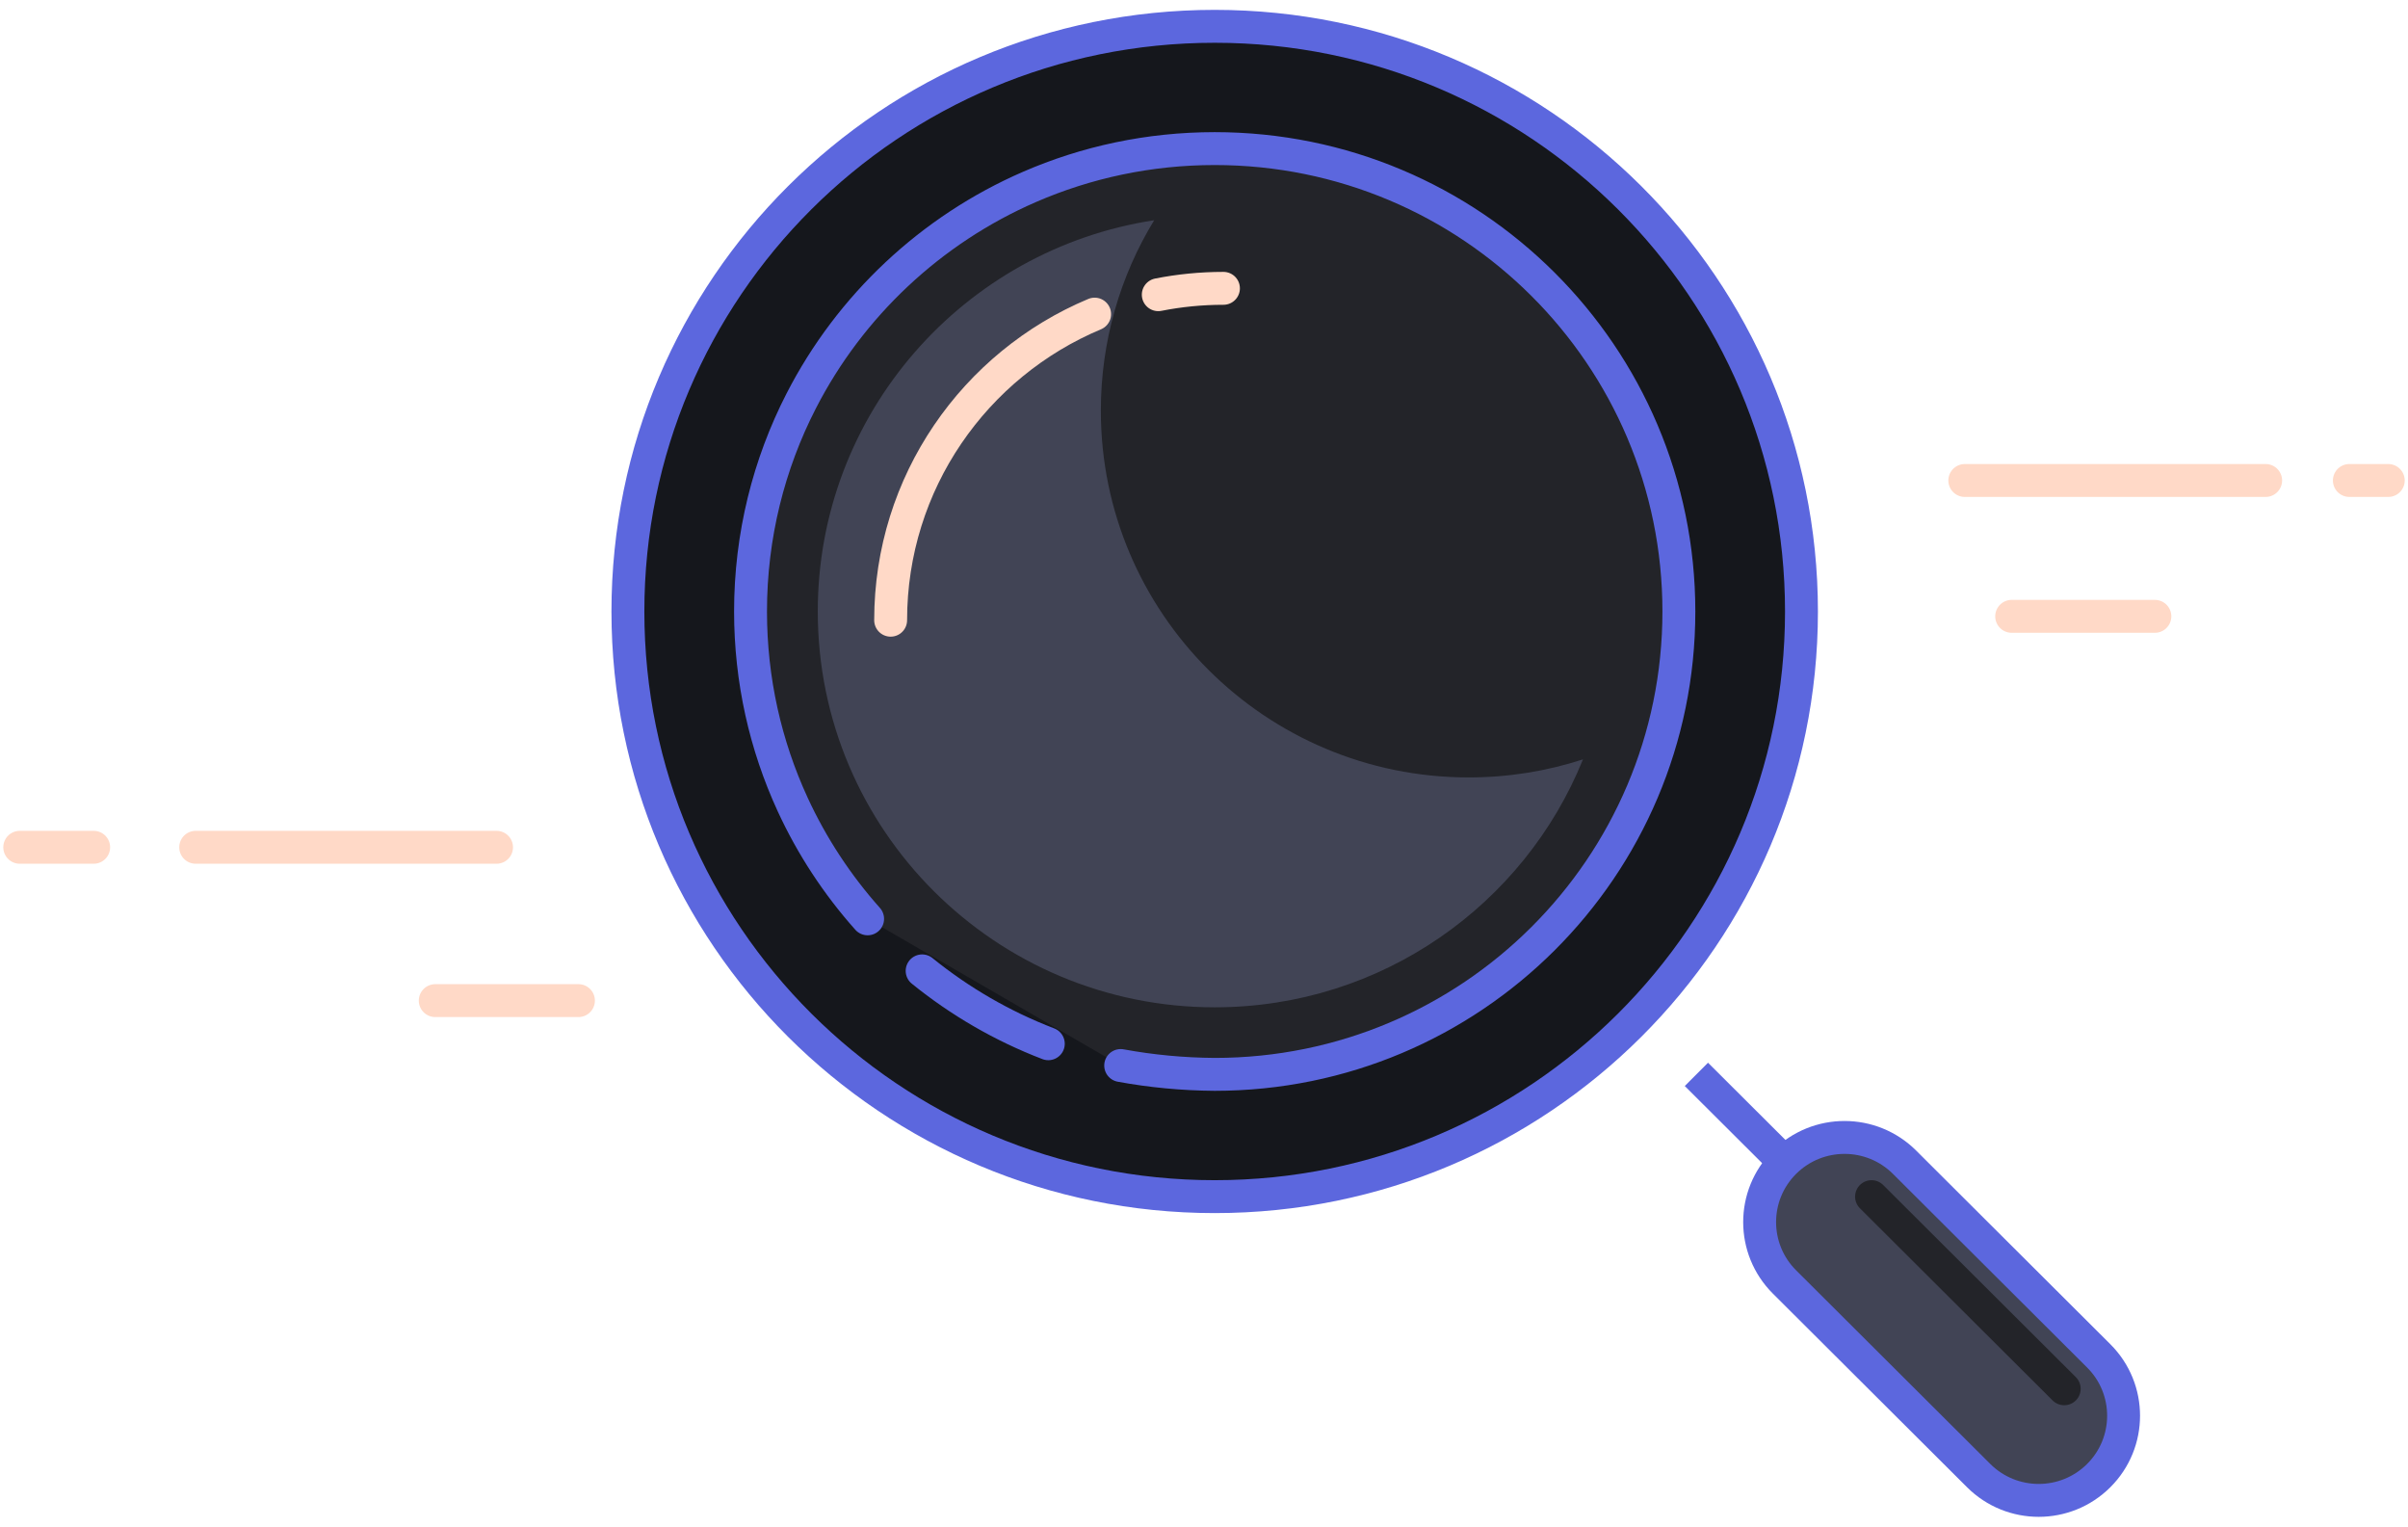 <svg width="183" height="116" viewBox="0 0 183 116" fill="none" xmlns="http://www.w3.org/2000/svg">
<path d="M92.313 90.921C116.941 90.921 136.906 71.016 136.906 46.461C136.906 21.906 116.941 2 92.313 2C67.684 2 47.719 21.906 47.719 46.461C47.719 71.016 67.684 90.921 92.313 90.921Z" fill="#15171C" stroke="#5C67DE" stroke-width="2.5"/>
<path fill-rule="evenodd" clip-rule="evenodd" d="M85.168 80.959C87.509 81.39 89.891 81.614 92.313 81.631C111.795 81.631 127.589 65.885 127.589 46.461C127.589 27.037 111.795 11.29 92.313 11.29C87.308 11.29 82.547 12.329 78.235 14.203C70.74 17.459 64.601 23.235 60.893 30.457C58.428 35.258 57.038 40.697 57.038 46.461C57.038 51.69 58.182 56.652 60.235 61.113C61.701 64.297 63.63 67.226 65.936 69.813" fill="#232429"/>
<path d="M85.168 80.959C87.509 81.39 89.891 81.614 92.313 81.631C111.795 81.631 127.589 65.885 127.589 46.461C127.589 27.037 111.795 11.29 92.313 11.29C87.308 11.29 82.547 12.329 78.235 14.203C70.74 17.459 64.601 23.235 60.893 30.457C58.428 35.258 57.038 40.697 57.038 46.461C57.038 51.69 58.182 56.652 60.235 61.113C61.701 64.297 63.63 67.226 65.936 69.813" stroke="#5C67DE" stroke-width="2.5" stroke-linecap="round"/>
<path d="M70.079 73.767C72.939 76.084 76.169 77.964 79.668 79.304" stroke="#5C67DE" stroke-width="2.5" stroke-linecap="round"/>
<path d="M128.92 81.631L136.907 89.594" stroke="#5C67DE" stroke-width="2.5"/>
<path fill-rule="evenodd" clip-rule="evenodd" d="M135.616 88.307C133.097 90.819 133.097 94.892 135.616 97.404L150.372 112.116C152.892 114.628 156.977 114.628 159.496 112.116C162.016 109.604 162.016 105.531 159.496 103.019L144.74 88.307C142.221 85.795 138.136 85.795 135.616 88.307Z" fill="#414455" stroke="#5C67DE" stroke-width="2.5"/>
<path d="M142.231 90.921L156.874 105.52" stroke="#232429" stroke-width="2.5" stroke-linecap="round"/>
<path fill-rule="evenodd" clip-rule="evenodd" d="M83.661 31.198C83.661 46.591 96.176 59.069 111.615 59.069C114.648 59.069 117.568 58.587 120.302 57.697C115.839 68.74 104.989 76.536 92.313 76.536C75.654 76.536 62.148 63.071 62.148 46.461C62.148 31.41 73.237 18.941 87.714 16.733C85.142 20.951 83.661 25.902 83.661 31.198Z" fill="#414455"/>
<path d="M92.978 21.908C91.283 21.908 89.627 22.074 88.025 22.391M83.188 23.867C74.081 27.682 67.686 36.659 67.686 47.124" stroke="#FFD9C7" stroke-width="2.5" stroke-linecap="round"/>
<path d="M163.763 46.829H152.88M172.182 36.507H149.318H172.182ZM181.5 36.507H178.543H181.5Z" stroke="#FFD9C7" stroke-width="2.5" stroke-linecap="round" stroke-linejoin="round"/>
<path d="M43.96 76.027H33.077M37.736 64.377H14.872H37.736ZM7.119 64.377H1.5H7.119Z" stroke="#FFD9C7" stroke-width="2.5" stroke-linecap="round" stroke-linejoin="round"/>
</svg>
